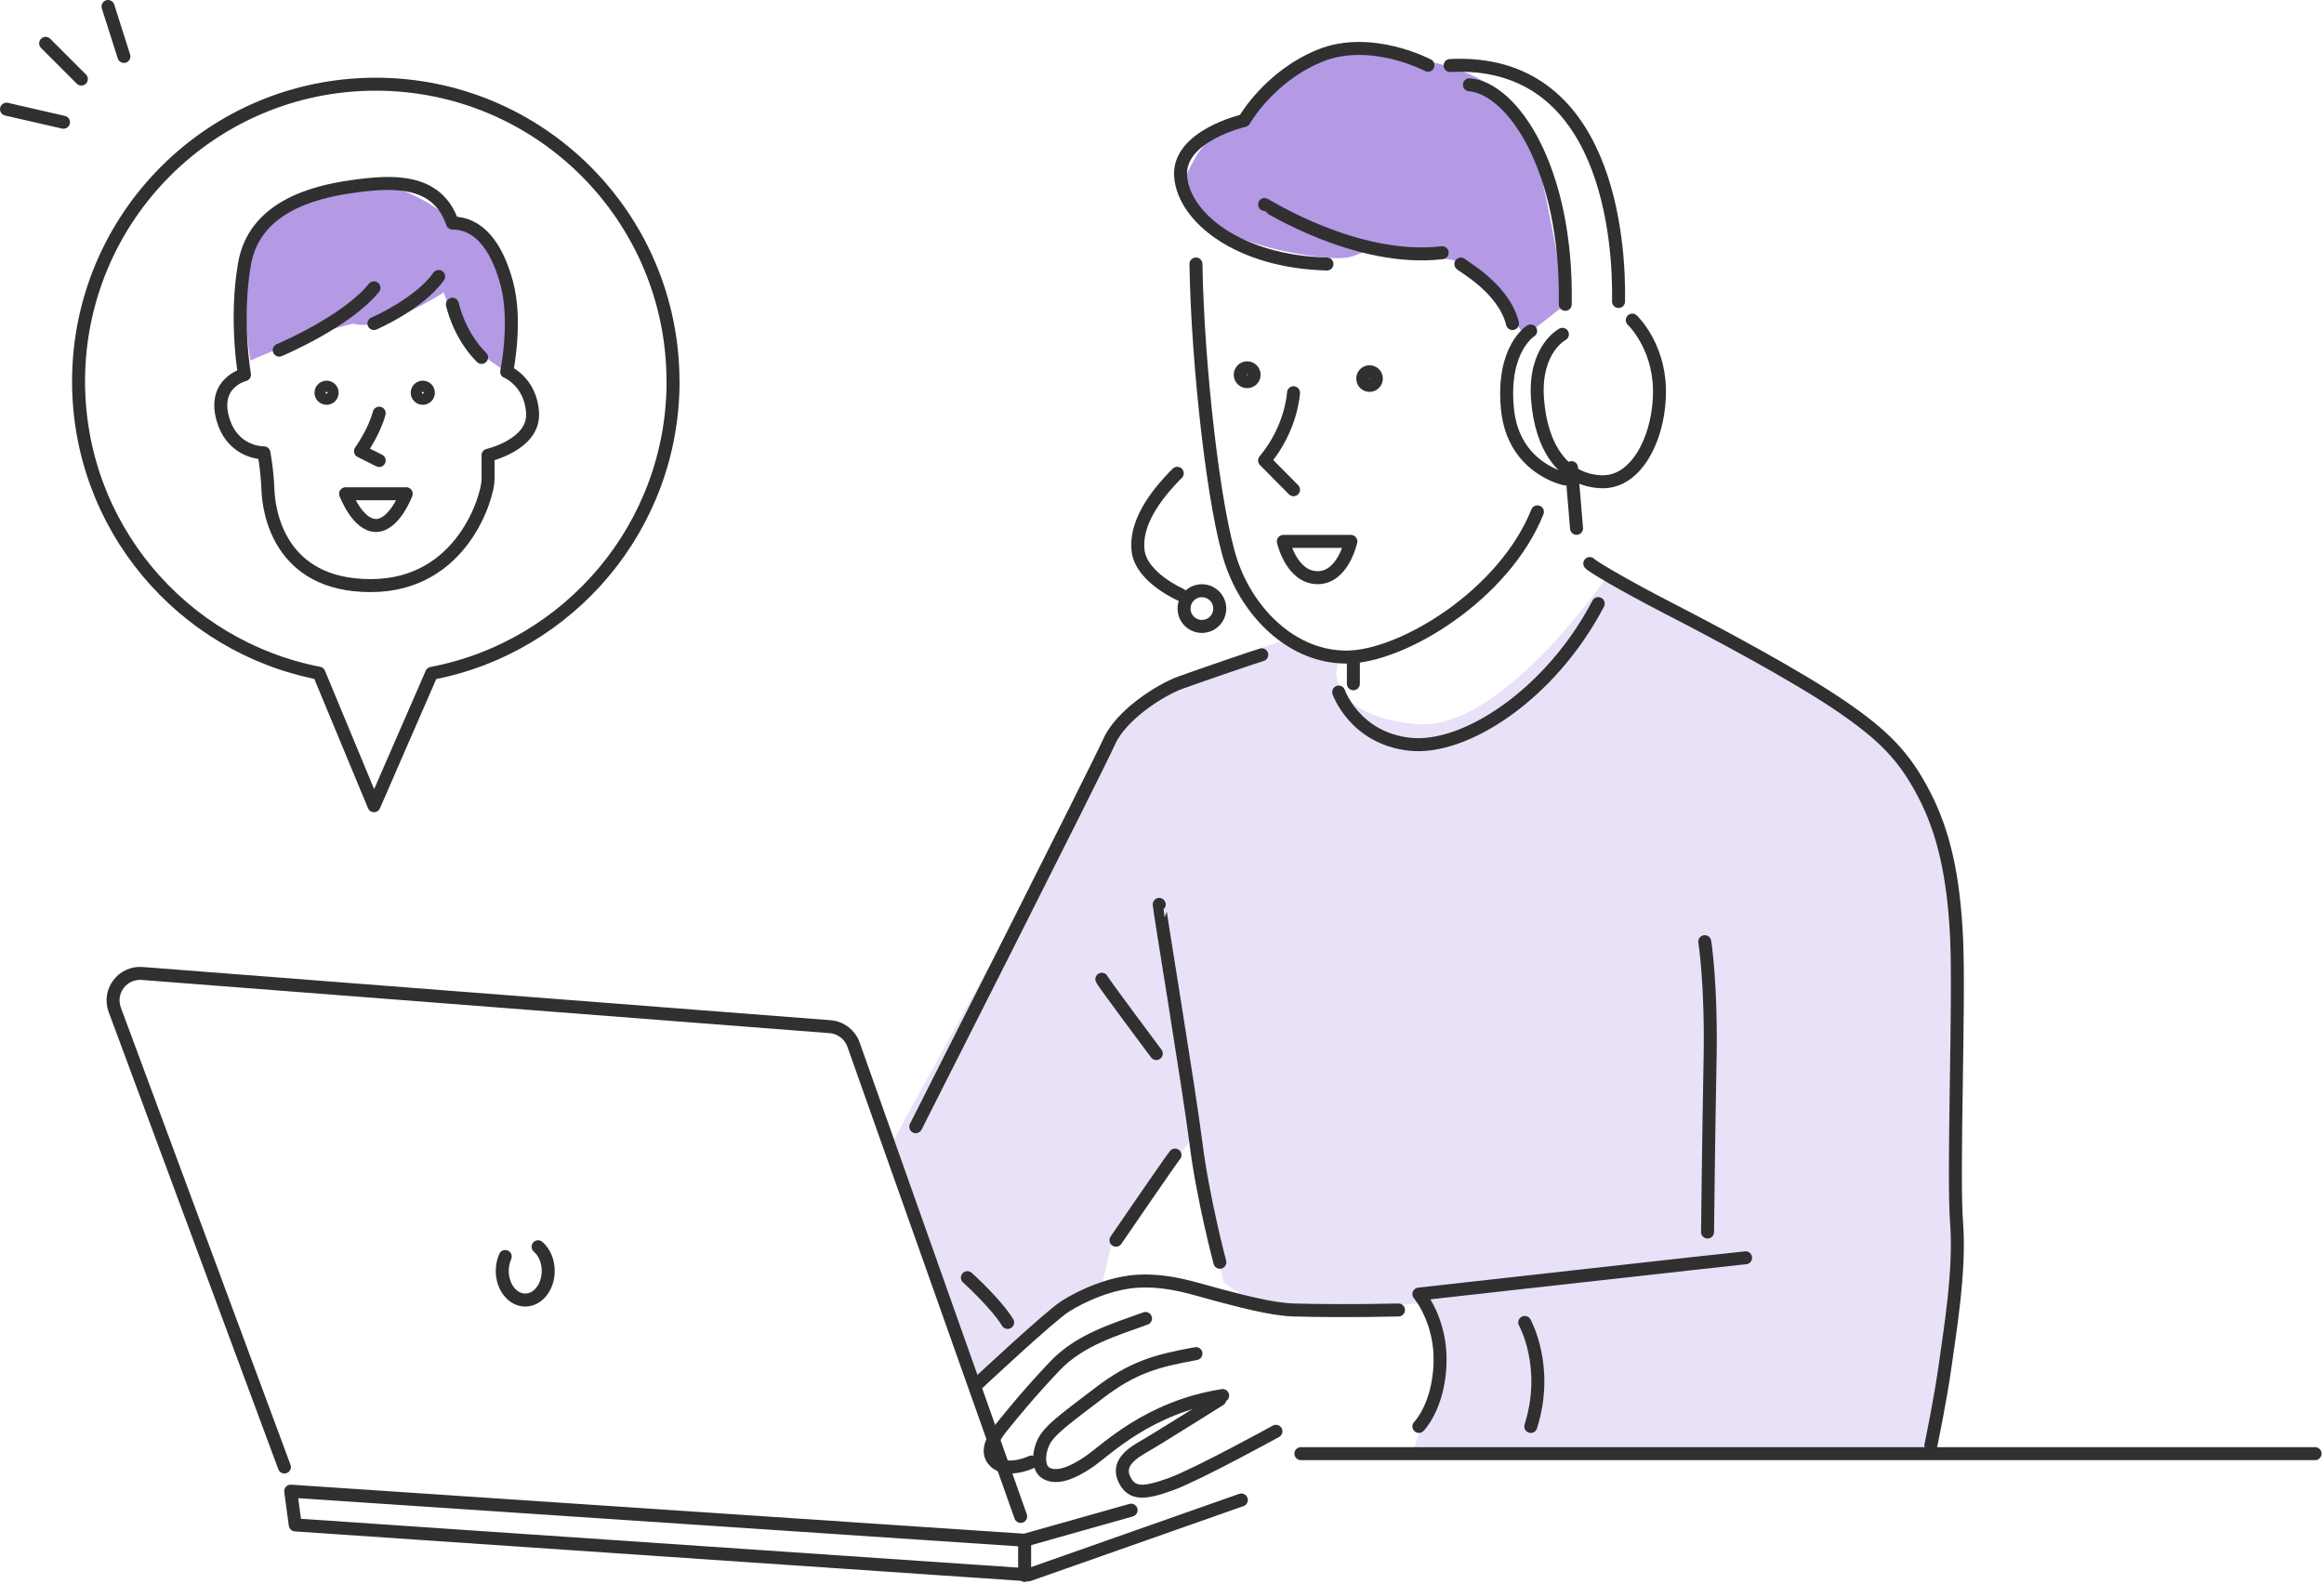 <svg width="358" height="244" viewBox="0 0 358 244" fill="none" xmlns="http://www.w3.org/2000/svg">
<g clip-path="url(#clip0_442_560)">
<path opacity="0.3" d="M137.008 176.74L150.098 213.02C150.098 213.02 156.208 206.54 158.578 204.92C160.948 203.3 165.308 200.68 167.058 199.81C168.808 198.94 169.678 198.31 169.678 198.31L171.178 191.83C171.178 191.83 183.768 175.12 183.518 175.5C183.268 175.88 188.508 197.57 188.508 197.57C188.508 197.57 192.368 200.44 194.488 200.81C196.608 201.18 202.468 201.31 206.328 201.31C210.188 201.31 218.548 200.81 218.548 200.81C218.548 200.81 221.168 204.55 221.038 210.04C220.908 215.53 217.178 224.75 217.178 224.75L297.468 223.13C297.468 223.13 301.458 203.81 301.088 170.15C300.718 136.49 299.218 124.77 293.978 118.41C288.738 112.05 274.908 102.7 274.408 102.45C273.908 102.2 247.608 88.74 247.608 88.74C247.608 88.74 231.278 112.8 218.188 111.55C205.098 110.3 205.848 103.45 205.848 103.45L206.218 101.21L197.868 98.59C197.868 98.59 184.528 103.08 180.788 105.2C177.048 107.32 174.178 109.31 171.438 114.18C168.698 119.05 137.028 176.76 137.028 176.76L137.008 176.74Z" fill="#B499E5"/>
<path d="M224.278 40.22C223.228 39.67 217.548 39.72 212.808 38.97C208.068 38.22 210.188 40.31 203.828 39.64C197.468 38.97 190.988 37.23 186.878 34.61C182.768 31.99 181.518 29.37 183.018 26.38C184.518 23.39 185.888 20.89 190.128 19.77C196.358 11.67 198.728 10.42 204.338 8.55C209.948 6.68 219.798 9.42 219.798 9.42C219.798 9.42 232.388 11.41 235.378 19.89C238.368 28.37 241.108 46.94 241.108 46.94L234.878 51.8C234.878 51.8 229.268 42.82 224.278 40.21V40.22Z" fill="#B499E5"/>
<path d="M38.569 55.52C38.569 55.52 44.109 53.15 46.929 52.07C49.749 50.99 54.379 49.85 54.379 49.85C54.379 49.85 56.299 50.62 60.319 49.14C64.339 47.66 68.359 45.04 68.359 45.04C68.359 45.04 69.679 49.36 71.929 52.21C74.179 55.06 78.039 57.27 78.039 57.27C78.039 57.27 79.429 51.68 78.219 44.34C77.009 37 70.109 34.38 70.109 34.38C70.109 34.38 61.439 25.96 52.579 29C43.719 32.04 35.249 33.68 38.569 55.53V55.52Z" fill="#B499E5"/>
<path d="M184.23 40.67C184.49 56.49 187.03 78.68 189.65 86.54C192.27 94.4 199.09 101.31 207.56 101.22C216.03 101.13 231.68 91.7 236.83 78.85" stroke="#303030" stroke-width="2" stroke-linecap="round" stroke-linejoin="round"/>
<path d="M197.691 83.4H208.091C208.091 83.4 206.871 89.08 202.891 88.99C198.911 88.9 197.691 83.4 197.691 83.4Z" stroke="#303030" stroke-width="2" stroke-linecap="round" stroke-linejoin="round"/>
<path d="M199.261 60.5C199.261 60.5 199.001 65.92 194.801 70.94L199.261 75.44" stroke="#303030" stroke-width="2" stroke-linecap="round" stroke-linejoin="round"/>
<path d="M210.972 59.37C211.552 59.37 212.022 58.899 212.022 58.319C212.022 57.74 211.552 57.27 210.972 57.27C210.392 57.27 209.922 57.74 209.922 58.319C209.922 58.899 210.392 59.37 210.972 59.37Z" stroke="#303030" stroke-width="2" stroke-linecap="round" stroke-linejoin="round"/>
<path d="M192.121 58.8C192.712 58.8 193.191 58.321 193.191 57.73C193.191 57.139 192.712 56.66 192.121 56.66C191.53 56.66 191.051 57.139 191.051 57.73C191.051 58.321 191.53 58.8 192.121 58.8Z" stroke="#303030" stroke-width="2" stroke-linecap="round" stroke-linejoin="round"/>
<path d="M181.351 72.91C177.771 76.49 174.801 80.77 175.321 84.88C175.841 88.99 181.871 91.61 181.871 91.61" stroke="#303030" stroke-width="2" stroke-linecap="round" stroke-linejoin="round"/>
<path d="M185.148 96.5C186.667 96.5 187.898 95.269 187.898 93.75C187.898 92.231 186.667 91 185.148 91C183.63 91 182.398 92.231 182.398 93.75C182.398 95.269 183.63 96.5 185.148 96.5Z" stroke="#303030" stroke-width="2" stroke-linecap="round" stroke-linejoin="round"/>
<path d="M194.809 31.5C194.899 31.5 208.969 40.5 222.159 38.93" stroke="#303030" stroke-width="2" stroke-linecap="round" stroke-linejoin="round"/>
<path d="M225.039 40.67C225.299 41.02 231.689 44.45 232.989 49.84" stroke="#303030" stroke-width="2" stroke-linecap="round" stroke-linejoin="round"/>
<path d="M235.789 50.98C235.789 50.98 231.329 53.691 232.209 62.95C233.089 72.21 241.119 73.781 241.119 73.781" stroke="#303030" stroke-width="2" stroke-linecap="round" stroke-linejoin="round"/>
<path d="M242.078 72.039L242.858 81.389" stroke="#303030" stroke-width="2" stroke-linecap="round" stroke-linejoin="round"/>
<path d="M240.681 51.501C240.681 51.501 236.311 53.77 236.841 61.37C237.371 68.971 240.861 73.951 246.631 74.21C252.401 74.471 255.801 66.701 255.631 59.88C255.461 53.06 251.441 49.31 251.441 49.31" stroke="#303030" stroke-width="2" stroke-linecap="round" stroke-linejoin="round"/>
<path d="M249.329 46.441C249.499 37.271 247.759 8.871 223.379 10.091" stroke="#303030" stroke-width="2" stroke-linecap="round" stroke-linejoin="round"/>
<path d="M226.352 13.06C232.902 13.581 241.472 25.82 241.122 46.88" stroke="#303030" stroke-width="2" stroke-linecap="round" stroke-linejoin="round"/>
<path d="M219.971 10.05C219.971 10.05 211.141 5.37 203.281 8.6C195.421 11.83 191.661 18.56 191.661 18.56C191.661 18.56 181.351 20.92 181.871 27.21C182.391 33.5 190.781 40.32 204.411 40.67" stroke="#303030" stroke-width="2" stroke-linecap="round" stroke-linejoin="round"/>
<path d="M194.37 100.869C193.93 100.959 184.98 104.019 181.86 105.149C178.74 106.279 172.7 110.129 170.87 114.239C169.04 118.349 141.07 173.569 141.07 173.569" stroke="#303030" stroke-width="2" stroke-linecap="round" stroke-linejoin="round"/>
<path d="M178.572 139.32C178.472 139.41 183.192 167.81 184.242 176.19C185.292 184.57 187.912 194.45 187.912 194.45" stroke="#303030" stroke-width="2" stroke-linecap="round" stroke-linejoin="round"/>
<path d="M169.73 150.85C169.82 151.2 178.12 162.3 178.12 162.3" stroke="#303030" stroke-width="2" stroke-linecap="round" stroke-linejoin="round"/>
<path d="M181 177.939C180.65 178.289 171.91 191.049 171.91 191.049" stroke="#303030" stroke-width="2" stroke-linecap="round" stroke-linejoin="round"/>
<path d="M149.02 196.82C149.02 196.82 153.39 200.75 155.22 203.72" stroke="#303030" stroke-width="2" stroke-linecap="round" stroke-linejoin="round"/>
<path d="M215.43 201.799C208.18 201.969 202.67 201.889 199.26 201.799C195.85 201.709 190.78 200.309 187.46 199.439C184.14 198.569 180.56 197.259 175.93 197.339C171.3 197.419 166.49 199.699 164.05 201.269C161.61 202.839 150.68 213.069 150.68 213.069" stroke="#303030" stroke-width="2" stroke-linecap="round" stroke-linejoin="round"/>
<path d="M176.459 203.109C171.919 204.769 166.409 206.339 162.569 210.359C158.729 214.379 155.749 218.049 154.619 219.449C153.489 220.849 151.389 223.469 153.309 225.219C155.229 226.969 158.899 225.219 158.899 225.219" stroke="#303030" stroke-width="2" stroke-linecap="round" stroke-linejoin="round"/>
<path d="M184.231 208.52C177.941 209.66 174.441 210.69 169.381 214.54C164.321 218.39 162.301 219.87 161.171 221.45C160.041 223.03 159.601 226.08 161.171 226.95C162.741 227.82 165.011 227.04 167.721 225.2C170.431 223.36 176.811 216.81 188.341 214.98" stroke="#303030" stroke-width="2" stroke-linecap="round" stroke-linejoin="round"/>
<path d="M187.899 215.6C187.729 215.69 178.639 221.45 176.019 222.94C173.399 224.43 172.179 226 173.309 228.1C174.439 230.2 176.289 230.11 180.389 228.62C184.489 227.13 196.549 220.49 196.549 220.49" stroke="#303030" stroke-width="2" stroke-linecap="round" stroke-linejoin="round"/>
<path d="M191.221 231.071L158.461 242.601L45.481 234.911L44.781 229.711L157.841 237.271L174.241 232.641" stroke="#303030" stroke-width="2" stroke-linecap="round" stroke-linejoin="round"/>
<path d="M157.84 237.27V242.69" stroke="#303030" stroke-width="2" stroke-linecap="round" stroke-linejoin="round"/>
<path d="M157.23 233.6L131.48 160.92C130.93 159.37 129.52 158.29 127.88 158.16L21.9 149.96C18.87 149.73 16.62 152.71 17.68 155.56L43.81 225.99" stroke="#303030" stroke-width="2" stroke-linecap="round" stroke-linejoin="round"/>
<path d="M82.891 192.061C83.831 192.871 84.451 194.231 84.451 195.781C84.451 198.261 82.871 200.271 80.911 200.271C78.951 200.271 77.371 198.261 77.371 195.781C77.371 194.971 77.541 194.211 77.831 193.561" stroke="#303030" stroke-width="2" stroke-linecap="round" stroke-linejoin="round"/>
<path d="M262.609 145.061C262.609 145.061 263.659 151.581 263.429 163.231C263.199 174.881 263.039 189.791 263.039 189.791" stroke="#303030" stroke-width="2" stroke-linecap="round" stroke-linejoin="round"/>
<path d="M268.9 193.76C268.55 193.76 218.57 199.35 218.57 199.35C218.57 199.35 222.07 203.43 221.83 210.07C221.59 216.71 218.57 219.74 218.57 219.74" stroke="#303030" stroke-width="2" stroke-linecap="round" stroke-linejoin="round"/>
<path d="M234.879 203.721C234.879 203.721 238.719 210.541 235.809 219.741" stroke="#303030" stroke-width="2" stroke-linecap="round" stroke-linejoin="round"/>
<path d="M200.398 223.93H356.628" stroke="#303030" stroke-width="2" stroke-linecap="round" stroke-linejoin="round"/>
<path d="M206.219 106.61C206.219 106.61 208.669 113.72 217.169 114.65C225.669 115.58 238.889 106.96 246.199 92.981" stroke="#303030" stroke-width="2" stroke-linecap="round" stroke-linejoin="round"/>
<path d="M244.898 86.811C245.128 87.16 249.788 89.981 257.128 93.761C264.468 97.541 276.468 103.941 283.338 108.601C290.208 113.261 293.358 116.521 296.388 122.351C299.418 128.181 300.928 134.821 301.398 144.491C301.868 154.161 300.818 180.841 301.398 188.301C301.978 195.761 300.348 205.191 299.648 210.321C298.948 215.451 297.438 222.671 297.438 222.671" stroke="#303030" stroke-width="2" stroke-linecap="round" stroke-linejoin="round"/>
<path d="M208.48 105.331V101.221" stroke="#303030" stroke-width="2" stroke-linecap="round" stroke-linejoin="round"/>
<path d="M43.012 53.94C43.012 53.94 53.332 49.61 57.602 44.34" stroke="#303030" stroke-width="2" stroke-linecap="round" stroke-linejoin="round"/>
<path d="M57.602 49.84C57.602 49.84 64.582 46.83 67.572 42.59" stroke="#303030" stroke-width="2" stroke-linecap="round" stroke-linejoin="round"/>
<path d="M69.691 46.869C69.691 46.869 70.621 51.499 74.181 55.059" stroke="#303030" stroke-width="2" stroke-linecap="round" stroke-linejoin="round"/>
<path d="M78.052 57.271C78.052 57.271 79.672 49.571 78.052 43.591C76.432 37.611 73.562 34.361 69.702 34.361C67.332 27.381 60.232 27.881 54.122 28.751C48.012 29.621 39.162 32.011 37.662 40.661C36.162 49.311 37.662 57.721 37.662 57.721C37.662 57.721 32.802 58.911 34.292 64.401C35.782 69.891 40.652 69.761 40.652 69.761C40.652 69.761 41.152 72.261 41.272 75.441C41.392 78.621 42.892 90.211 57.102 90.211C71.312 90.211 75.182 76.301 75.182 73.901V70.131C75.182 70.131 82.292 68.511 82.042 63.651C81.792 58.791 78.052 57.261 78.052 57.261V57.271Z" stroke="#303030" stroke-width="2" stroke-linecap="round" stroke-linejoin="round"/>
<path d="M50.309 61.361C50.784 61.361 51.169 60.976 51.169 60.501C51.169 60.026 50.784 59.641 50.309 59.641C49.834 59.641 49.449 60.026 49.449 60.501C49.449 60.976 49.834 61.361 50.309 61.361Z" stroke="#303030" stroke-width="2" stroke-linecap="round" stroke-linejoin="round"/>
<path d="M65.129 61.361C65.605 61.361 65.99 60.976 65.99 60.501C65.99 60.026 65.605 59.641 65.129 59.641C64.655 59.641 64.269 60.026 64.269 60.501C64.269 60.976 64.655 61.361 65.129 61.361Z" stroke="#303030" stroke-width="2" stroke-linecap="round" stroke-linejoin="round"/>
<path d="M58.411 63.65C57.621 66.62 55.531 69.5 55.531 69.5L58.411 70.94" stroke="#303030" stroke-width="2" stroke-linecap="round" stroke-linejoin="round"/>
<path d="M53.248 76.061H62.578C62.578 76.061 60.748 80.951 57.908 80.951C55.068 80.951 53.238 76.061 53.238 76.061H53.248Z" stroke="#303030" stroke-width="2" stroke-linecap="round" stroke-linejoin="round"/>
<path d="M103.672 58.761C103.672 33.471 83.172 12.971 57.882 12.971C32.592 12.971 12.102 33.471 12.102 58.761C12.102 81.051 28.032 99.611 49.132 103.701L57.612 124.121L66.492 103.731C87.662 99.701 103.682 81.111 103.682 58.761H103.672Z" stroke="#303030" stroke-width="2" stroke-linecap="round" stroke-linejoin="round"/>
<path d="M16.641 1L19.091 8.69" stroke="#303030" stroke-width="2" stroke-linecap="round" stroke-linejoin="round"/>
<path d="M7.031 6.68L12.531 12.18" stroke="#303030" stroke-width="2" stroke-linecap="round" stroke-linejoin="round"/>
<path d="M1 16.82L9.78 18.83" stroke="#303030" stroke-width="2" stroke-linecap="round" stroke-linejoin="round"/>
</g>
<defs>
<clipPath id="clip0_442_560">
<rect width="357.63" height="243.69" fill="white"/>
</clipPath>
</defs>
</svg>
